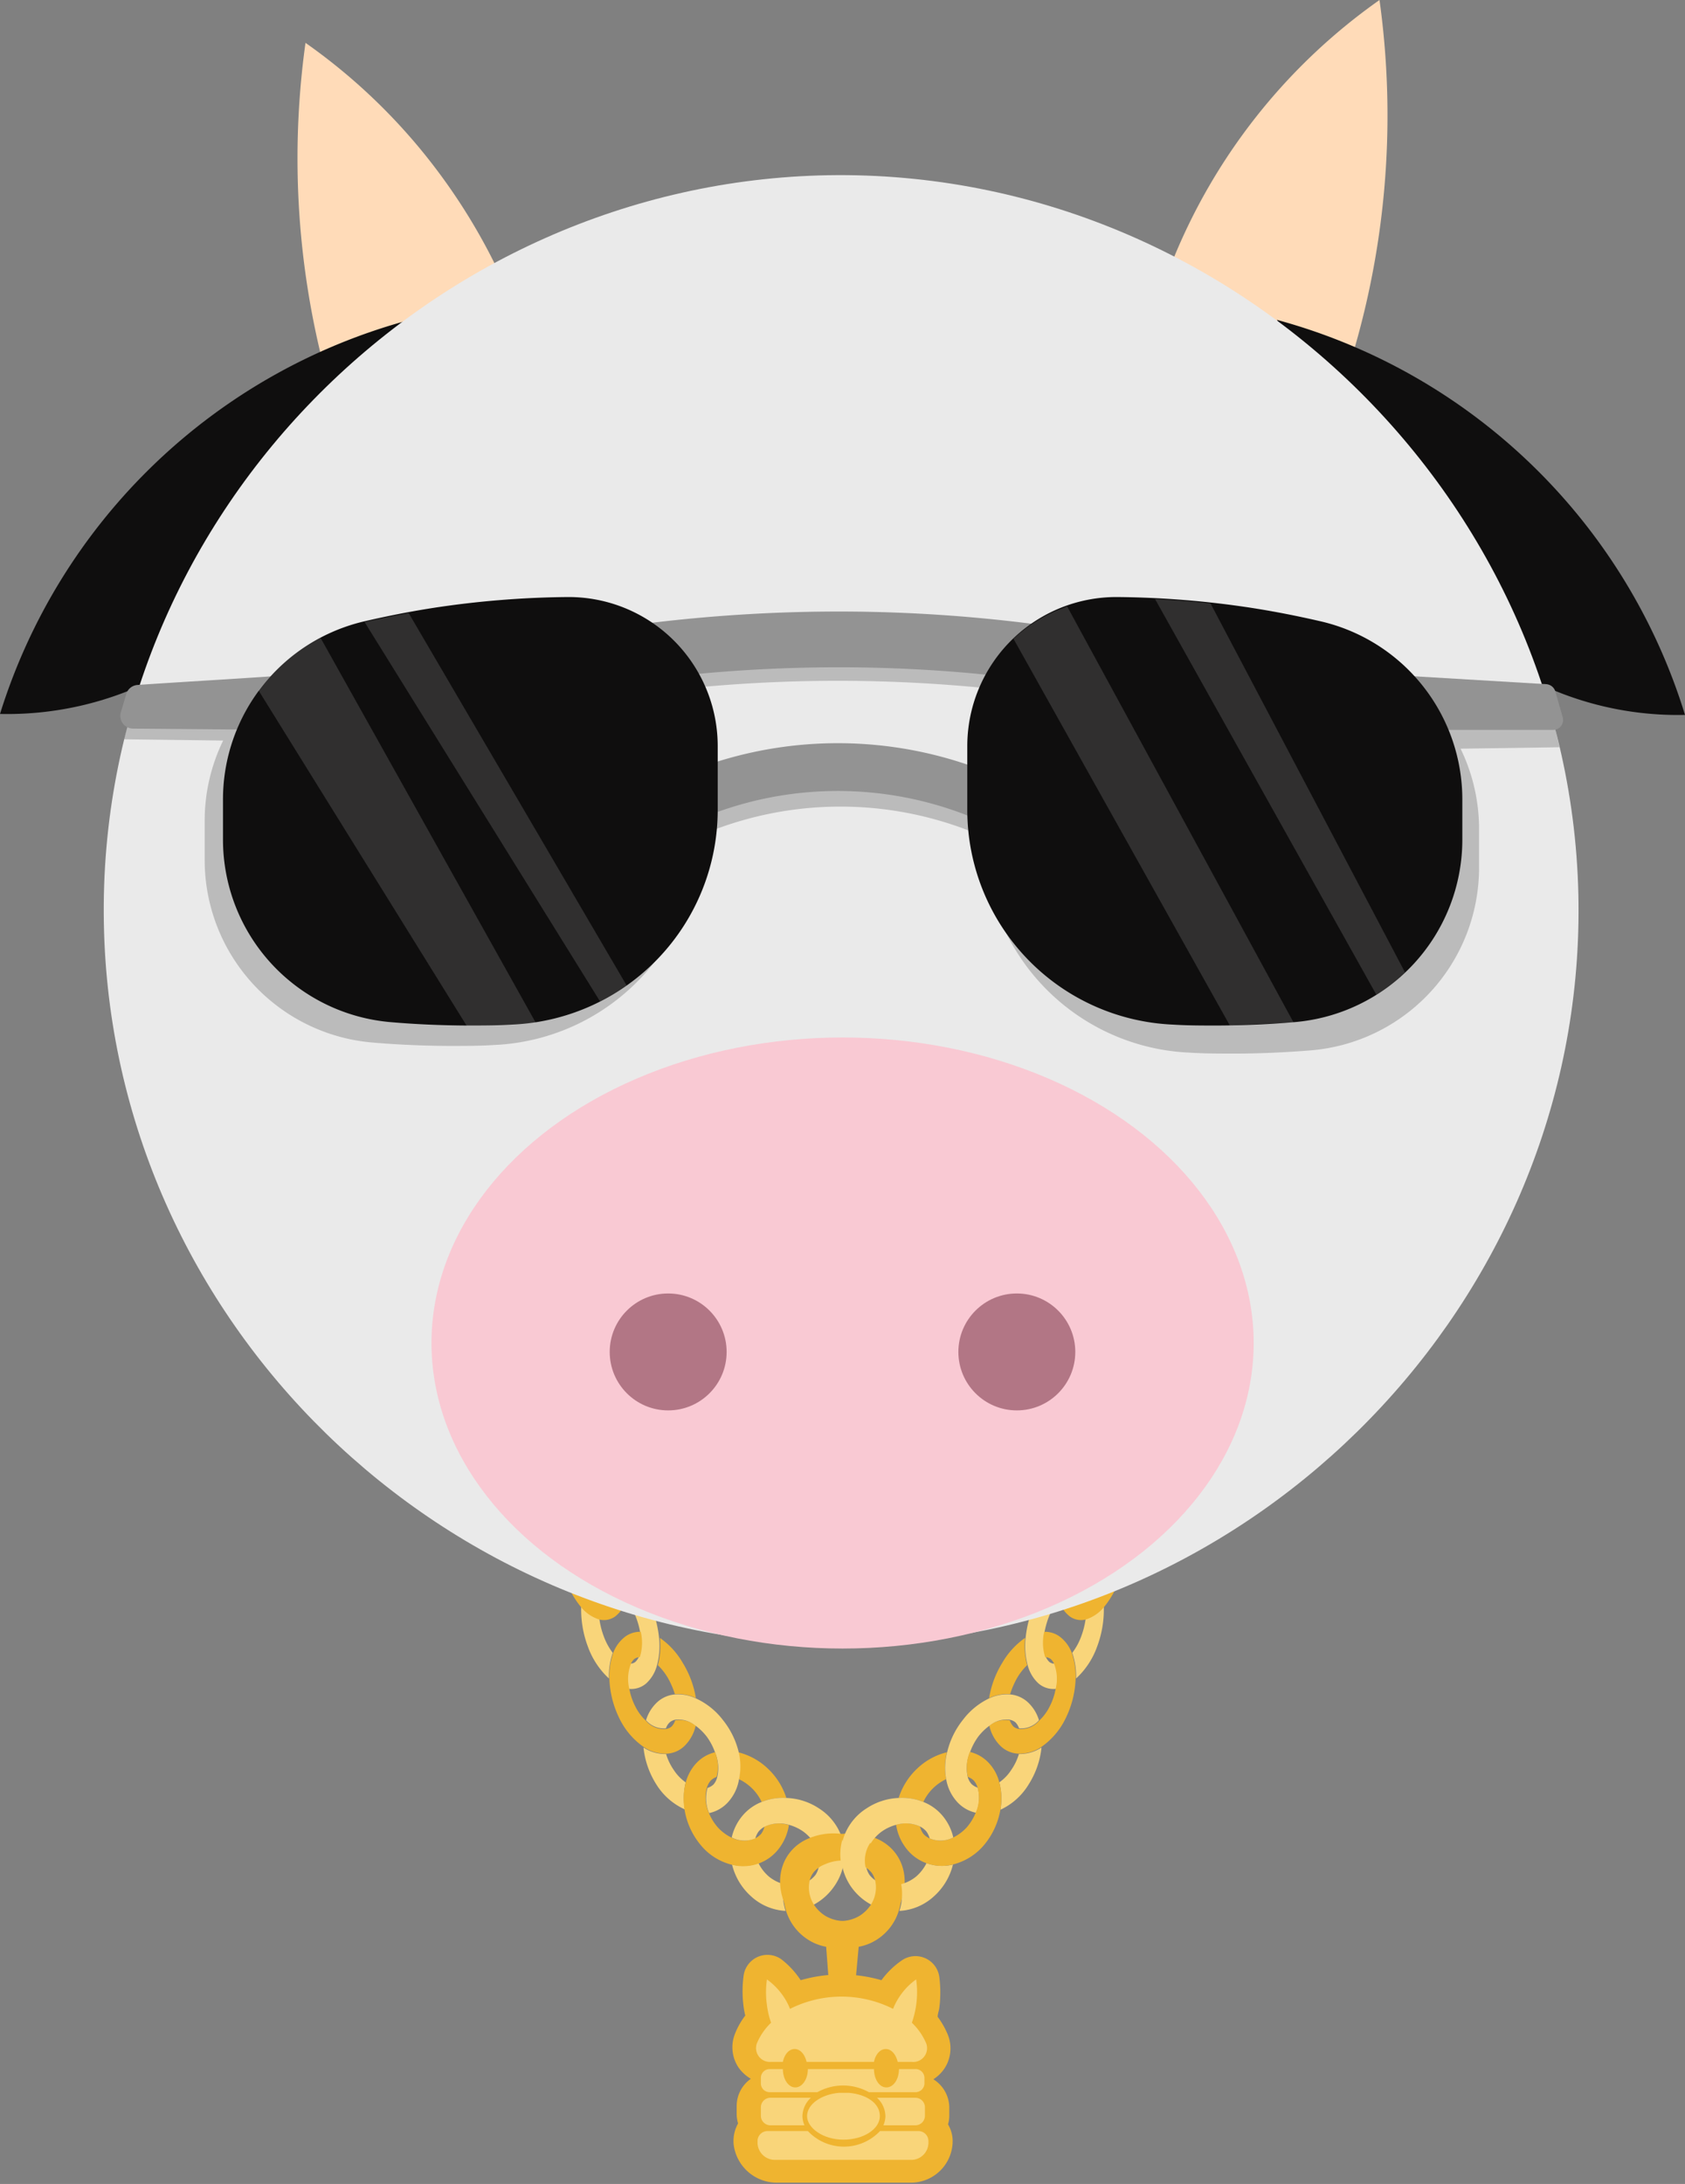 <svg xmlns="http://www.w3.org/2000/svg" viewBox="0 0 105.79 137.1"><rect x="0" y="0" width="105.79" height="137.1" fill="#808080" stroke="none"/><defs><style>.cls-1,.cls-14,.cls-15{fill:none;}.cls-2{fill:#f9d57a;}.cls-3{fill:#efb430;}.cls-4{fill:#ffdbb8;}.cls-5{fill:#0f0e0e;}.cls-6{fill:#eaeaea;}.cls-7{fill:#f9c9d3;}.cls-8{fill:#b27685;}.cls-9{fill:#443237;}.cls-10,.cls-12{fill:#424141;}.cls-10,.cls-11{opacity:0.28;}.cls-13{fill:#939393;}.cls-14,.cls-15{stroke:#939393;stroke-miterlimit:10;}.cls-14{stroke-width:3.5px;}.cls-15{stroke-width:3px;}.cls-16{fill:#fff;opacity:0.14;}</style></defs><g id="Layer_2" data-name="Layer 2"><g id="Layer_2-2" data-name="Layer 2"><path class="cls-1" d="M37.63,101.67a5.09,5.09,0,0,0,.29,1.13,3.91,3.91,0,0,0,.55,1,2.3,2.3,0,0,1,.73-1,1.56,1.56,0,0,1,1-.32,5.23,5.23,0,0,0-.33-1.07,4.46,4.46,0,0,0-.54-.91,2.11,2.11,0,0,1-.69,1A1.21,1.21,0,0,1,37.63,101.67Z"/><path class="cls-1" d="M41.82,110.09a3.5,3.5,0,0,0,.48,1,2.81,2.81,0,0,0,.75.78,2.84,2.84,0,0,1,.7-1.26A2.34,2.34,0,0,1,44.9,110a3.88,3.88,0,0,0-.52-1,3.47,3.47,0,0,0-.73-.71,2.57,2.57,0,0,1-.67,1.25A1.72,1.72,0,0,1,41.82,110.09Z"/><path class="cls-1" d="M39.6,104.44a.53.53,0,0,0,.34-.11,1,1,0,0,0,.23-.34.63.63,0,0,0-.34.11A.85.85,0,0,0,39.6,104.44Z"/><path class="cls-1" d="M39.52,106a3.94,3.94,0,0,0,.38,1.09,3.12,3.12,0,0,0,.66.88,2.52,2.52,0,0,1,.71-1.14,1.89,1.89,0,0,1,1.1-.48,5.18,5.18,0,0,0-.43-1,3.77,3.77,0,0,0-.64-.82,2.33,2.33,0,0,1-.68,1.15A1.44,1.44,0,0,1,39.52,106Z"/><path class="cls-1" d="M44.52,113.77a3.33,3.33,0,0,0,.57.94,2.88,2.88,0,0,0,.85.64,3.22,3.22,0,0,1,.68-1.37,3,3,0,0,1,1.2-.86,3,3,0,0,0-.6-.85,3.06,3.06,0,0,0-.83-.58,2.79,2.79,0,0,1-.65,1.36A2.23,2.23,0,0,1,44.52,113.77Z"/><path class="cls-1" d="M41.81,108.5a.69.69,0,0,0,.36-.16,1,1,0,0,0,.22-.38.72.72,0,0,0-.35.17A.87.87,0,0,0,41.81,108.5Z"/><path class="cls-1" d="M51.07,119.58a2.29,2.29,0,0,0,.74.71,2.38,2.38,0,0,0,3.1-.68A1.82,1.82,0,0,0,54,117a2.76,2.76,0,0,0-1-.24,3.59,3.59,0,0,1-.59,1.61A3.66,3.66,0,0,1,51.07,119.58Z"/><path class="cls-1" d="M38.35,99.73a.48.48,0,0,0-.31.07.88.88,0,0,0-.24.31.49.49,0,0,0,.32-.07A.68.68,0,0,0,38.35,99.73Z"/><path class="cls-1" d="M38.51,98.17a5.36,5.36,0,0,0-.24-1.12c-.44-1.35-1.16-2-1.6-1.73s-.72,1.52-.3,3a4,4,0,0,0,.45,1,2.08,2.08,0,0,1,.72-.94A1.26,1.26,0,0,1,38.51,98.17Z"/><path class="cls-1" d="M47.42,115.41a1.09,1.09,0,0,0,.4-.29,1.3,1.3,0,0,0,.21-.46,1.31,1.31,0,0,0-.39.3A1.35,1.35,0,0,0,47.42,115.41Z"/><path class="cls-1" d="M47.62,117a2.68,2.68,0,0,0,.65.84,2.47,2.47,0,0,0,.94.48,3.68,3.68,0,0,1,.66-1.49,3.91,3.91,0,0,1,1.24-1.09,2.64,2.64,0,0,0-.69-.73,2.85,2.85,0,0,0-.91-.42,3.19,3.19,0,0,1-.63,1.48A2.78,2.78,0,0,1,47.62,117Z"/><path class="cls-1" d="M50.79,118.07a1.64,1.64,0,0,0,.41-.37,1.33,1.33,0,0,0,.2-.49,1.39,1.39,0,0,0-.61.86Z"/><path class="cls-1" d="M44.42,112.19a1,1,0,0,0,.38-.22,1.12,1.12,0,0,0,.22-.42,1,1,0,0,0-.37.23A1.25,1.25,0,0,0,44.42,112.19Z"/><path class="cls-2" d="M38.47,103.76a3.91,3.91,0,0,1-.55-1,5.09,5.09,0,0,1-.29-1.13,2.41,2.41,0,0,1-1.14-.77,6.59,6.59,0,0,0,.42,2.51,5.06,5.06,0,0,0,1.32,2A4.48,4.48,0,0,1,38.47,103.76Z"/><path class="cls-3" d="M36.32,93.83c-1,.55-1.54,2.69-.93,4.92a5.58,5.58,0,0,0,1.1,2.15,2.41,2.41,0,0,0,1.14.77,1.21,1.21,0,0,0,1-.2,2.11,2.11,0,0,0,.69-1,1.5,1.5,0,0,0-1-.69.68.68,0,0,1-.23.31.49.49,0,0,1-.32.07,1.53,1.53,0,0,1-1-.82,4,4,0,0,1-.45-1c-.42-1.43-.14-2.69.3-3s1.16.38,1.6,1.73a5.36,5.36,0,0,1,.24,1.12,2.17,2.17,0,0,1,1.07.59,8.23,8.23,0,0,0-.44-2.4C38.45,94.35,37.31,93.27,36.32,93.83Z"/><path class="cls-3" d="M41.3,104.53a3.77,3.77,0,0,1,.64.82,5.18,5.18,0,0,1,.43,1,2.65,2.65,0,0,1,1.32.25,6.07,6.07,0,0,0-.83-2.22,4.86,4.86,0,0,0-1.43-1.56A4.64,4.64,0,0,1,41.3,104.53Z"/><path class="cls-2" d="M39.58,98.76a2.17,2.17,0,0,0-1.07-.59,1.26,1.26,0,0,0-1,.18,2.08,2.08,0,0,0-.72.94,1.53,1.53,0,0,0,1,.82A.88.88,0,0,1,38,99.8a.48.48,0,0,1,.31-.07,1.5,1.5,0,0,1,1,.69,4.46,4.46,0,0,1,.54.91,5.23,5.23,0,0,1,.33,1.07,3,3,0,0,1-.06,1.59,1,1,0,0,1-.23.34.53.53,0,0,1-.34.11,2.61,2.61,0,0,0-.08,1.58,1.44,1.44,0,0,0,1.1-.34,2.33,2.33,0,0,0,.68-1.15,4.64,4.64,0,0,0,.13-1.69,7.19,7.19,0,0,0-.64-2.33A5.49,5.49,0,0,0,39.58,98.76Z"/><path class="cls-2" d="M43.05,111.89a2.81,2.81,0,0,1-.75-.78,3.5,3.5,0,0,1-.48-1,2.44,2.44,0,0,1-1.42-.41,5.36,5.36,0,0,0,.82,2.34A4.07,4.07,0,0,0,43,113.59,4,4,0,0,1,43.05,111.89Z"/><path class="cls-3" d="M42.39,108a1,1,0,0,1-.22.38.69.69,0,0,1-.36.16,1.48,1.48,0,0,1-1.25-.51,3.12,3.12,0,0,1-.66-.88,3.94,3.94,0,0,1-.38-1.09,2.61,2.61,0,0,1,.08-1.58.85.85,0,0,1,.23-.34.63.63,0,0,1,.34-.11,3,3,0,0,0,.06-1.59,1.56,1.56,0,0,0-1,.32,2.3,2.3,0,0,0-.73,1,4.48,4.48,0,0,0-.24,1.65,6.12,6.12,0,0,0,.62,2.45,4.64,4.64,0,0,0,1.55,1.82,2.44,2.44,0,0,0,1.42.41,1.72,1.72,0,0,0,1.16-.52,2.57,2.57,0,0,0,.67-1.25A1.66,1.66,0,0,0,42.39,108Z"/><path class="cls-3" d="M46.39,111.69a3.06,3.06,0,0,1,.83.58,3,3,0,0,1,.6.85,3.54,3.54,0,0,1,1.55-.25A4.34,4.34,0,0,0,48.18,111a4.12,4.12,0,0,0-1.84-1A3.92,3.92,0,0,1,46.39,111.69Z"/><path class="cls-2" d="M43.69,106.62a2.65,2.65,0,0,0-1.32-.25,1.89,1.89,0,0,0-1.1.48,2.52,2.52,0,0,0-.71,1.14,1.48,1.48,0,0,0,1.25.51.87.87,0,0,1,.23-.37.72.72,0,0,1,.35-.17,1.66,1.66,0,0,1,1.26.36,3.47,3.47,0,0,1,.73.71,3.88,3.88,0,0,1,.52,1,2.5,2.5,0,0,1,.12,1.57,1.12,1.12,0,0,1-.22.42,1,1,0,0,1-.38.22,2.38,2.38,0,0,0,.1,1.58,2.23,2.23,0,0,0,1.22-.72,2.79,2.79,0,0,0,.65-1.36,3.92,3.92,0,0,0,0-1.7,5.15,5.15,0,0,0-1-2.06A4.46,4.46,0,0,0,43.69,106.62Z"/><path class="cls-2" d="M49.21,118.28a2.47,2.47,0,0,1-.94-.48,2.68,2.68,0,0,1-.65-.84,2.83,2.83,0,0,1-1.66.09,3.93,3.93,0,0,0,1.2,2,3.47,3.47,0,0,0,2.16.91A3.51,3.51,0,0,1,49.21,118.28Z"/><path class="cls-3" d="M48,114.66a1.3,1.3,0,0,1-.21.46,1.09,1.09,0,0,1-.4.29,1.76,1.76,0,0,1-1.48-.06,2.88,2.88,0,0,1-.85-.64,3.33,3.33,0,0,1-.57-.94,2.38,2.38,0,0,1-.1-1.58,1.25,1.25,0,0,1,.23-.41,1,1,0,0,1,.37-.23A2.5,2.5,0,0,0,44.9,110a2.34,2.34,0,0,0-1.15.65,2.84,2.84,0,0,0-.7,1.26,4,4,0,0,0-.07,1.7,4.61,4.61,0,0,0,1,2.2,3.66,3.66,0,0,0,2,1.26,2.83,2.83,0,0,0,1.66-.09,2.78,2.78,0,0,0,1.26-.93,3.19,3.19,0,0,0,.63-1.48A2.14,2.14,0,0,0,48,114.66Z"/><path class="cls-2" d="M49.37,112.87a3.54,3.54,0,0,0-1.55.25,3,3,0,0,0-1.2.86,3.22,3.22,0,0,0-.68,1.37,1.76,1.76,0,0,0,1.48.06,1.35,1.35,0,0,1,.22-.45,1.31,1.31,0,0,1,.39-.3,2.14,2.14,0,0,1,1.48-.11,2.85,2.85,0,0,1,.91.42,2.64,2.64,0,0,1,.69.73,2,2,0,0,1,.29,1.51,1.33,1.33,0,0,1-.2.49,1.64,1.64,0,0,1-.41.37,2,2,0,0,0,.28,1.51,3.66,3.66,0,0,0,1.31-1.17A3.59,3.59,0,0,0,53,116.8a3.29,3.29,0,0,0-.22-1.65,3.49,3.49,0,0,0-1.37-1.63A3.92,3.92,0,0,0,49.37,112.87Z"/><path class="cls-3" d="M52.75,115.15A3.29,3.29,0,0,1,53,116.8a2.76,2.76,0,0,1,1,.24,1.82,1.82,0,0,1,.95,2.57,2.38,2.38,0,0,1-3.1.68,2.29,2.29,0,0,1-.74-.71,2,2,0,0,1-.28-1.51,1.39,1.39,0,0,1,.61-.86,2,2,0,0,0-.29-1.51,3.91,3.91,0,0,0-1.24,1.09,3.68,3.68,0,0,0-.66,1.49,3.51,3.51,0,0,0,.11,1.7,3.3,3.3,0,0,0,1.38,1.79c1.75,1.12,4.34.28,5.49-1.69s.47-4-1.27-4.69A4,4,0,0,0,52.75,115.15Z"/><path class="cls-1" d="M68.16,101.67a5.09,5.09,0,0,1-.29,1.13,3.91,3.91,0,0,1-.55,1,2.3,2.3,0,0,0-.73-1,1.56,1.56,0,0,0-1-.32,5.23,5.23,0,0,1,.33-1.07,4.46,4.46,0,0,1,.54-.91,2.11,2.11,0,0,0,.69,1A1.21,1.21,0,0,0,68.16,101.67Z"/><path class="cls-1" d="M64,110.09a3.5,3.5,0,0,1-.48,1,2.81,2.81,0,0,1-.75.78,2.75,2.75,0,0,0-.7-1.26,2.34,2.34,0,0,0-1.15-.65,3.88,3.88,0,0,1,.52-1,3.47,3.47,0,0,1,.73-.71,2.57,2.57,0,0,0,.67,1.25A1.72,1.72,0,0,0,64,110.09Z"/><path class="cls-1" d="M66.19,104.44a.53.53,0,0,1-.34-.11,1,1,0,0,1-.23-.34.63.63,0,0,1,.34.11A.85.85,0,0,1,66.19,104.44Z"/><path class="cls-1" d="M66.27,106a3.94,3.94,0,0,1-.38,1.09,3.12,3.12,0,0,1-.66.88,2.52,2.52,0,0,0-.71-1.14,1.89,1.89,0,0,0-1.1-.48,5.18,5.18,0,0,1,.43-1,3.77,3.77,0,0,1,.64-.82,2.33,2.33,0,0,0,.68,1.15A1.44,1.44,0,0,0,66.27,106Z"/><path class="cls-1" d="M61.27,113.77a3.33,3.33,0,0,1-.57.94,2.88,2.88,0,0,1-.85.64,3.22,3.22,0,0,0-.68-1.37,3,3,0,0,0-1.2-.86,3,3,0,0,1,.6-.85,3.06,3.06,0,0,1,.83-.58,2.79,2.79,0,0,0,.65,1.36A2.23,2.23,0,0,0,61.27,113.77Z"/><path class="cls-1" d="M64,108.5a.69.69,0,0,1-.36-.16,1.15,1.15,0,0,1-.22-.38.8.8,0,0,1,.36.17A1,1,0,0,1,64,108.5Z"/><path class="cls-1" d="M54.72,119.58a2.29,2.29,0,0,1-.74.71,2.38,2.38,0,0,1-3.1-.68,1.82,1.82,0,0,1,.95-2.57,2.76,2.76,0,0,1,1-.24,3.59,3.59,0,0,0,.59,1.61A3.66,3.66,0,0,0,54.72,119.58Z"/><path class="cls-1" d="M67.44,99.73a.48.48,0,0,1,.31.07.88.88,0,0,1,.24.31.49.49,0,0,1-.32-.07A.68.68,0,0,1,67.44,99.73Z"/><path class="cls-1" d="M67.28,98.17a6.09,6.09,0,0,1,.24-1.12c.44-1.35,1.16-2,1.6-1.73s.72,1.52.3,3a4.4,4.4,0,0,1-.44,1,2.09,2.09,0,0,0-.73-.94A1.26,1.26,0,0,0,67.28,98.17Z"/><path class="cls-1" d="M58.37,115.41a1.09,1.09,0,0,1-.4-.29,1.3,1.3,0,0,1-.21-.46,1.31,1.31,0,0,1,.39.3A1.35,1.35,0,0,1,58.37,115.41Z"/><path class="cls-1" d="M58.17,117a2.68,2.68,0,0,1-.65.84,2.47,2.47,0,0,1-.94.48,3.68,3.68,0,0,0-.66-1.49,3.91,3.91,0,0,0-1.24-1.09,2.64,2.64,0,0,1,.69-.73,2.85,2.85,0,0,1,.91-.42,3.19,3.19,0,0,0,.63,1.48A2.78,2.78,0,0,0,58.17,117Z"/><path class="cls-1" d="M55,118.07a1.64,1.64,0,0,1-.41-.37,1.33,1.33,0,0,1-.2-.49,1.56,1.56,0,0,1,.4.37A1.55,1.55,0,0,1,55,118.07Z"/><path class="cls-1" d="M61.37,112.19A1,1,0,0,1,61,112a1.12,1.12,0,0,1-.22-.42,1,1,0,0,1,.37.23A1.25,1.25,0,0,1,61.37,112.19Z"/><path class="cls-2" d="M67.32,103.76a3.91,3.91,0,0,0,.55-1,5.09,5.09,0,0,0,.29-1.13,2.41,2.41,0,0,0,1.14-.77,6.59,6.59,0,0,1-.42,2.51,5,5,0,0,1-1.32,2A4.48,4.48,0,0,0,67.32,103.76Z"/><path class="cls-3" d="M69.47,93.83c1,.55,1.54,2.69.93,4.92a5.58,5.58,0,0,1-1.1,2.15,2.41,2.41,0,0,1-1.14.77,1.21,1.21,0,0,1-1-.2,2.11,2.11,0,0,1-.69-1,1.5,1.5,0,0,1,1-.69.68.68,0,0,0,.23.31.49.49,0,0,0,.32.07,1.56,1.56,0,0,0,1-.82,4.4,4.4,0,0,0,.44-1c.42-1.43.14-2.69-.3-3s-1.16.38-1.6,1.73a6.09,6.09,0,0,0-.24,1.12,2.17,2.17,0,0,0-1.07.59,8.23,8.23,0,0,1,.44-2.4C67.34,94.35,68.48,93.27,69.47,93.83Z"/><path class="cls-3" d="M64.49,104.53a3.77,3.77,0,0,0-.64.82,5.18,5.18,0,0,0-.43,1,2.65,2.65,0,0,0-1.32.25,6.07,6.07,0,0,1,.83-2.22,4.86,4.86,0,0,1,1.43-1.56A4.64,4.64,0,0,0,64.49,104.53Z"/><path class="cls-2" d="M66.21,98.76a2.17,2.17,0,0,1,1.07-.59,1.26,1.26,0,0,1,1,.18,2.09,2.09,0,0,1,.73.94,1.56,1.56,0,0,1-1,.82.88.88,0,0,0-.24-.31.48.48,0,0,0-.31-.07,1.5,1.5,0,0,0-1,.69,4.46,4.46,0,0,0-.54.91,5.23,5.23,0,0,0-.33,1.07,3,3,0,0,0,.06,1.59,1,1,0,0,0,.23.34.53.53,0,0,0,.34.11,2.61,2.61,0,0,1,.08,1.58,1.44,1.44,0,0,1-1.1-.34,2.33,2.33,0,0,1-.68-1.15,4.64,4.64,0,0,1-.13-1.69,7.19,7.19,0,0,1,.64-2.33A5.49,5.49,0,0,1,66.21,98.76Z"/><path class="cls-2" d="M62.74,111.89a2.81,2.81,0,0,0,.75-.78,3.5,3.5,0,0,0,.48-1,2.44,2.44,0,0,0,1.42-.41,5.36,5.36,0,0,1-.82,2.34,4.07,4.07,0,0,1-1.76,1.57A4,4,0,0,0,62.74,111.89Z"/><path class="cls-3" d="M63.4,108a1.15,1.15,0,0,0,.22.38.69.69,0,0,0,.36.16,1.48,1.48,0,0,0,1.25-.51,3.12,3.12,0,0,0,.66-.88,3.94,3.94,0,0,0,.38-1.09,2.61,2.61,0,0,0-.08-1.58.85.85,0,0,0-.23-.34.63.63,0,0,0-.34-.11,3,3,0,0,1-.06-1.59,1.56,1.56,0,0,1,1,.32,2.3,2.3,0,0,1,.73,1,4.48,4.48,0,0,1,.24,1.65,6.12,6.12,0,0,1-.62,2.45,4.64,4.64,0,0,1-1.55,1.82,2.44,2.44,0,0,1-1.42.41,1.72,1.72,0,0,1-1.16-.52,2.57,2.57,0,0,1-.67-1.25A1.66,1.66,0,0,1,63.4,108Z"/><path class="cls-3" d="M59.4,111.69a3.06,3.06,0,0,0-.83.58,3,3,0,0,0-.6.85,3.54,3.54,0,0,0-1.55-.25A4.34,4.34,0,0,1,57.61,111a4.12,4.12,0,0,1,1.84-1A3.92,3.92,0,0,0,59.4,111.69Z"/><path class="cls-2" d="M62.1,106.62a2.65,2.65,0,0,1,1.32-.25,1.89,1.89,0,0,1,1.1.48,2.52,2.52,0,0,1,.71,1.14,1.48,1.48,0,0,1-1.25.51,1,1,0,0,0-.22-.37.8.8,0,0,0-.36-.17,1.66,1.66,0,0,0-1.26.36,3.47,3.47,0,0,0-.73.71,3.88,3.88,0,0,0-.52,1,2.5,2.5,0,0,0-.12,1.57A1.12,1.12,0,0,0,61,112a1,1,0,0,0,.38.22,2.38,2.38,0,0,1-.1,1.58,2.23,2.23,0,0,1-1.22-.72,2.79,2.79,0,0,1-.65-1.36,3.92,3.92,0,0,1,.05-1.7,5.15,5.15,0,0,1,1-2.06A4.46,4.46,0,0,1,62.1,106.62Z"/><path class="cls-2" d="M56.58,118.28a2.47,2.47,0,0,0,.94-.48,2.68,2.68,0,0,0,.65-.84,2.83,2.83,0,0,0,1.66.09,3.93,3.93,0,0,1-1.2,2,3.47,3.47,0,0,1-2.16.91A3.51,3.51,0,0,0,56.58,118.28Z"/><path class="cls-3" d="M57.76,114.66a1.3,1.3,0,0,0,.21.46,1.09,1.09,0,0,0,.4.29,1.76,1.76,0,0,0,1.48-.06,2.88,2.88,0,0,0,.85-.64,3.33,3.33,0,0,0,.57-.94,2.38,2.38,0,0,0,.1-1.58,1.25,1.25,0,0,0-.23-.41,1,1,0,0,0-.37-.23,2.5,2.5,0,0,1,.12-1.57,2.34,2.34,0,0,1,1.15.65,2.75,2.75,0,0,1,.7,1.26,4,4,0,0,1,.07,1.7,4.69,4.69,0,0,1-1,2.2,3.72,3.72,0,0,1-2,1.26,2.83,2.83,0,0,1-1.66-.09,2.78,2.78,0,0,1-1.26-.93,3.19,3.19,0,0,1-.63-1.48A2.14,2.14,0,0,1,57.76,114.66Z"/><path class="cls-2" d="M56.42,112.87a3.54,3.54,0,0,1,1.55.25,3,3,0,0,1,1.2.86,3.22,3.22,0,0,1,.68,1.37,1.76,1.76,0,0,1-1.48.06,1.35,1.35,0,0,0-.22-.45,1.31,1.31,0,0,0-.39-.3,2.14,2.14,0,0,0-1.48-.11,2.85,2.85,0,0,0-.91.42,2.64,2.64,0,0,0-.69.73,2,2,0,0,0-.29,1.51,1.33,1.33,0,0,0,.2.49,1.64,1.64,0,0,0,.41.37,2,2,0,0,1-.28,1.51,3.66,3.66,0,0,1-1.31-1.17,3.59,3.59,0,0,1-.59-1.61,3.4,3.4,0,0,1,.22-1.65,3.49,3.49,0,0,1,1.37-1.63A3.92,3.92,0,0,1,56.42,112.87Z"/><path class="cls-3" d="M53,115.15a3.4,3.4,0,0,0-.22,1.65,2.76,2.76,0,0,0-1,.24,1.82,1.82,0,0,0-.95,2.57,2.38,2.38,0,0,0,3.1.68,2.29,2.29,0,0,0,.74-.71,2,2,0,0,0,.28-1.51,1.55,1.55,0,0,0-.21-.49,1.56,1.56,0,0,0-.4-.37,2,2,0,0,1,.29-1.51,3.91,3.91,0,0,1,1.24,1.09,3.68,3.68,0,0,1,.66,1.49,3.51,3.51,0,0,1-.11,1.7,3.3,3.3,0,0,1-1.38,1.79c-1.75,1.12-4.33.28-5.49-1.69s-.47-4,1.27-4.69A4,4,0,0,1,53,115.15Z"/><polygon class="cls-3" points="53.57 125.94 52.15 125.94 51.82 121.57 53.97 121.57 53.57 125.94"/><path class="cls-3" d="M59.52,133.36a1.91,1.91,0,0,0,.08-.54v-.53a2.11,2.11,0,0,0-1-1.76,2.41,2.41,0,0,0,.67-.64,2.29,2.29,0,0,0,.24-2.15,5.06,5.06,0,0,0-.64-1.13c0-.18.07-.35.1-.53h0a7.66,7.66,0,0,0,0-2h0a1.51,1.51,0,0,0-2.37-1h0a5.26,5.26,0,0,0-1.26,1.23,9.11,9.11,0,0,0-5.07,0A5.45,5.45,0,0,0,49.06,123h0a1.51,1.51,0,0,0-2.37,1h0a7.27,7.27,0,0,0,0,2,4.94,4.94,0,0,0,.1.53,4.69,4.69,0,0,0-.64,1.13,2.29,2.29,0,0,0,.23,2.15,2.51,2.51,0,0,0,.76.69,2.09,2.09,0,0,0-.89,1.71v.53a2.11,2.11,0,0,0,.09.56,2.28,2.28,0,0,0-.28,1.31,2.73,2.73,0,0,0,2.78,2.41h8.37a2.62,2.62,0,0,0,2.6-2.69A2.09,2.09,0,0,0,59.52,133.36Z"/><path class="cls-2" d="M53.3,131.38h-.63c-1.11.1-2,.72-2,1.46s1,1.48,2.28,1.48,2.29-.67,2.29-1.48S54.41,131.48,53.3,131.38Z"/><path class="cls-2" d="M57.53,129.89H56.44c0,.65-.35,1.15-.79,1.15s-.77-.5-.78-1.15H50.72c0,.65-.36,1.15-.79,1.15s-.77-.5-.78-1.15h-.83a.55.55,0,0,0-.55.55v.35a.55.55,0,0,0,.55.55h3a3.32,3.32,0,0,1,3.23,0h2.93a.56.56,0,0,0,.56-.55v-.35A.56.56,0,0,0,57.53,129.89Z"/><path class="cls-2" d="M57.66,133.78H55.25a3.11,3.11,0,0,1-4.53,0H48.19a.63.63,0,0,0-.63.63v.09a1.09,1.09,0,0,0,1.08,1.09h8.57a1.08,1.08,0,0,0,1.08-1.09v-.09A.63.63,0,0,0,57.66,133.78Z"/><path class="cls-2" d="M50.38,132.84a1.61,1.61,0,0,1,.53-1.15H48.37a.6.6,0,0,0-.6.6v.53a.6.6,0,0,0,.6.6h2.14A1.44,1.44,0,0,1,50.38,132.84Z"/><path class="cls-2" d="M57.48,131.69H55.06a1.61,1.61,0,0,1,.53,1.15,1.44,1.44,0,0,1-.13.58h2a.6.6,0,0,0,.61-.6v-.53A.6.6,0,0,0,57.48,131.69Z"/><path class="cls-2" d="M58.16,128.3a3.87,3.87,0,0,0-.91-1.32,6,6,0,0,0,.27-1.11,5.72,5.72,0,0,0,0-1.61,4,4,0,0,0-.94.93,4,4,0,0,0-.51.92l0,0a7.18,7.18,0,0,0-6.47,0l0,0a4,4,0,0,0-.51-.92,4.25,4.25,0,0,0-.94-.93,5.72,5.72,0,0,0,0,1.61,5.33,5.33,0,0,0,.26,1.11,3.84,3.84,0,0,0-.9,1.32.87.87,0,0,0,.88,1.14h.76c.1-.48.39-.81.74-.81s.64.33.75.81h4.23c.1-.48.39-.81.74-.81s.64.33.75.81h.88A.87.87,0,0,0,58.16,128.3Z"/><path class="cls-4" d="M73.52,16.62A36.92,36.92,0,0,1,86.61,0,52.67,52.67,0,0,1,81.3,31.3Z"/><path class="cls-4" d="M32.27,19.26A37.33,37.33,0,0,0,27.67,11a36.78,36.78,0,0,0-8.49-8.31,52.63,52.63,0,0,0,5.31,31.29Z"/><path class="cls-5" d="M25.69,20.09A37,37,0,0,0,0,44.82a20.61,20.61,0,0,0,9.69-2.18,20.49,20.49,0,0,0,7.92-7.13Z"/><path class="cls-5" d="M80.17,20.08a36.93,36.93,0,0,1,25.62,24.8,20.36,20.36,0,0,1-17.58-9.36Z"/><path class="cls-6" d="M99.1,57.92C99.54,32.1,77.82,10.57,52,11c-25.1.44-45.92,21.49-45.48,46.91C6.94,83,27.89,103.3,52.89,103.25S98.69,82.73,99.1,57.92Z"/><ellipse class="cls-7" cx="52.9" cy="84.31" rx="25.81" ry="19.18"/><circle class="cls-8" cx="41.95" cy="84.87" r="3.67"/><circle class="cls-8" cx="63.84" cy="84.87" r="3.67"/><ellipse class="cls-9" cx="29.52" cy="50.95" rx="5.15" ry="9.59"/><ellipse class="cls-9" cx="76.27" cy="50.95" rx="5.15" ry="9.59"/><path class="cls-10" d="M34.49,38.8a58.82,58.82,0,0,0-8.34.67c-1.56.24-3,.53-4.44.86a11.34,11.34,0,0,0-5.28,2.85l-7.91.55c-.19.58-.36,1.19-.52,1.83l-.21.85,6.22.08a11.5,11.5,0,0,0-1.16,5V54A11.5,11.5,0,0,0,23.43,65.45c1.51.13,3.09.2,4.75.21,1,0,1.94,0,2.87-.06A13.5,13.5,0,0,0,43.93,52.11v-4A9.36,9.36,0,0,0,34.49,38.8Z"/><g class="cls-11"><path class="cls-12" d="M64.46,43.49a94,94,0,0,0-23.72,0L40.3,40a97.2,97.2,0,0,1,24.6,0Z"/></g><path class="cls-10" d="M71.22,39.29a58.85,58.85,0,0,1,8.34.66c1.55.24,3,.53,4.44.86a11.52,11.52,0,0,1,5.28,2.85l8,.56.63,2.69L91.7,47a11.54,11.54,0,0,1,1.16,5v2.48A11.51,11.51,0,0,1,82.28,65.94c-1.51.12-3.1.2-4.75.2-1,0-1.94,0-2.87-.06A13.49,13.49,0,0,1,61.78,52.6v-4A9.35,9.35,0,0,1,71.22,39.29Z"/><g class="cls-11"><path class="cls-12" d="M41.44,53.72l-1.52-2.59a25.35,25.35,0,0,1,25.69,0l-1.52,2.59a22.33,22.33,0,0,0-22.65,0Z"/></g><path class="cls-13" d="M17.66,45.82l-9.32-.08a.8.8,0,0,1-.76-1l.34-1.14A.79.79,0,0,1,8.63,43c2.73-.19,6-.37,8.66-.56Z"/><path class="cls-13" d="M88,45.82h9.51a.62.62,0,0,0,.6-.8l-.46-1.61a.64.64,0,0,0-.57-.46l-8.71-.52Z"/><path class="cls-14" d="M40.52,40.91a96.53,96.53,0,0,1,12.59-.77,94.49,94.49,0,0,1,11.57.77"/><path class="cls-15" d="M40.52,51.45a23.79,23.79,0,0,1,24.16,0"/><path class="cls-5" d="M14,52.72A11.5,11.5,0,0,0,24.57,64.17c1.51.13,3.09.2,4.75.21,1,0,1.93,0,2.86-.06A13.49,13.49,0,0,0,45.06,50.83v-4a9.36,9.36,0,0,0-9.44-9.35,59.05,59.05,0,0,0-8.34.67c-1.55.24-3,.53-4.43.86A11.48,11.48,0,0,0,14,50.23Z"/><path class="cls-5" d="M91.81,52.72A11.5,11.5,0,0,1,81.22,64.17c-1.5.13-3.09.2-4.75.21-1,0-1.93,0-2.86-.06A13.49,13.49,0,0,1,60.73,50.83v-4a9.36,9.36,0,0,1,9.44-9.35,59.05,59.05,0,0,1,8.34.67c1.55.24,3,.53,4.43.86a11.48,11.48,0,0,1,8.87,11.18Z"/><path class="cls-16" d="M22.89,39.05,37.67,62.86a13.48,13.48,0,0,0,1.67-1L25.66,38.49C24.71,38.66,23.78,38.85,22.89,39.05Z"/><path class="cls-16" d="M20.13,40.05a11.51,11.51,0,0,0-3.9,3.29L29.31,64.41c1,0,1.89,0,2.79-.06a12.78,12.78,0,0,0,1.53-.16Z"/><path class="cls-16" d="M72.52,37.61,86.41,62.44a11.13,11.13,0,0,0,1.8-1.4L76,37.88C74.79,37.75,73.64,37.66,72.52,37.61Z"/><path class="cls-16" d="M63.63,40.1,77.21,64.37l4-.19L67,38.07l-.66.26A9.44,9.44,0,0,0,63.63,40.1Z"/></g></g></svg>